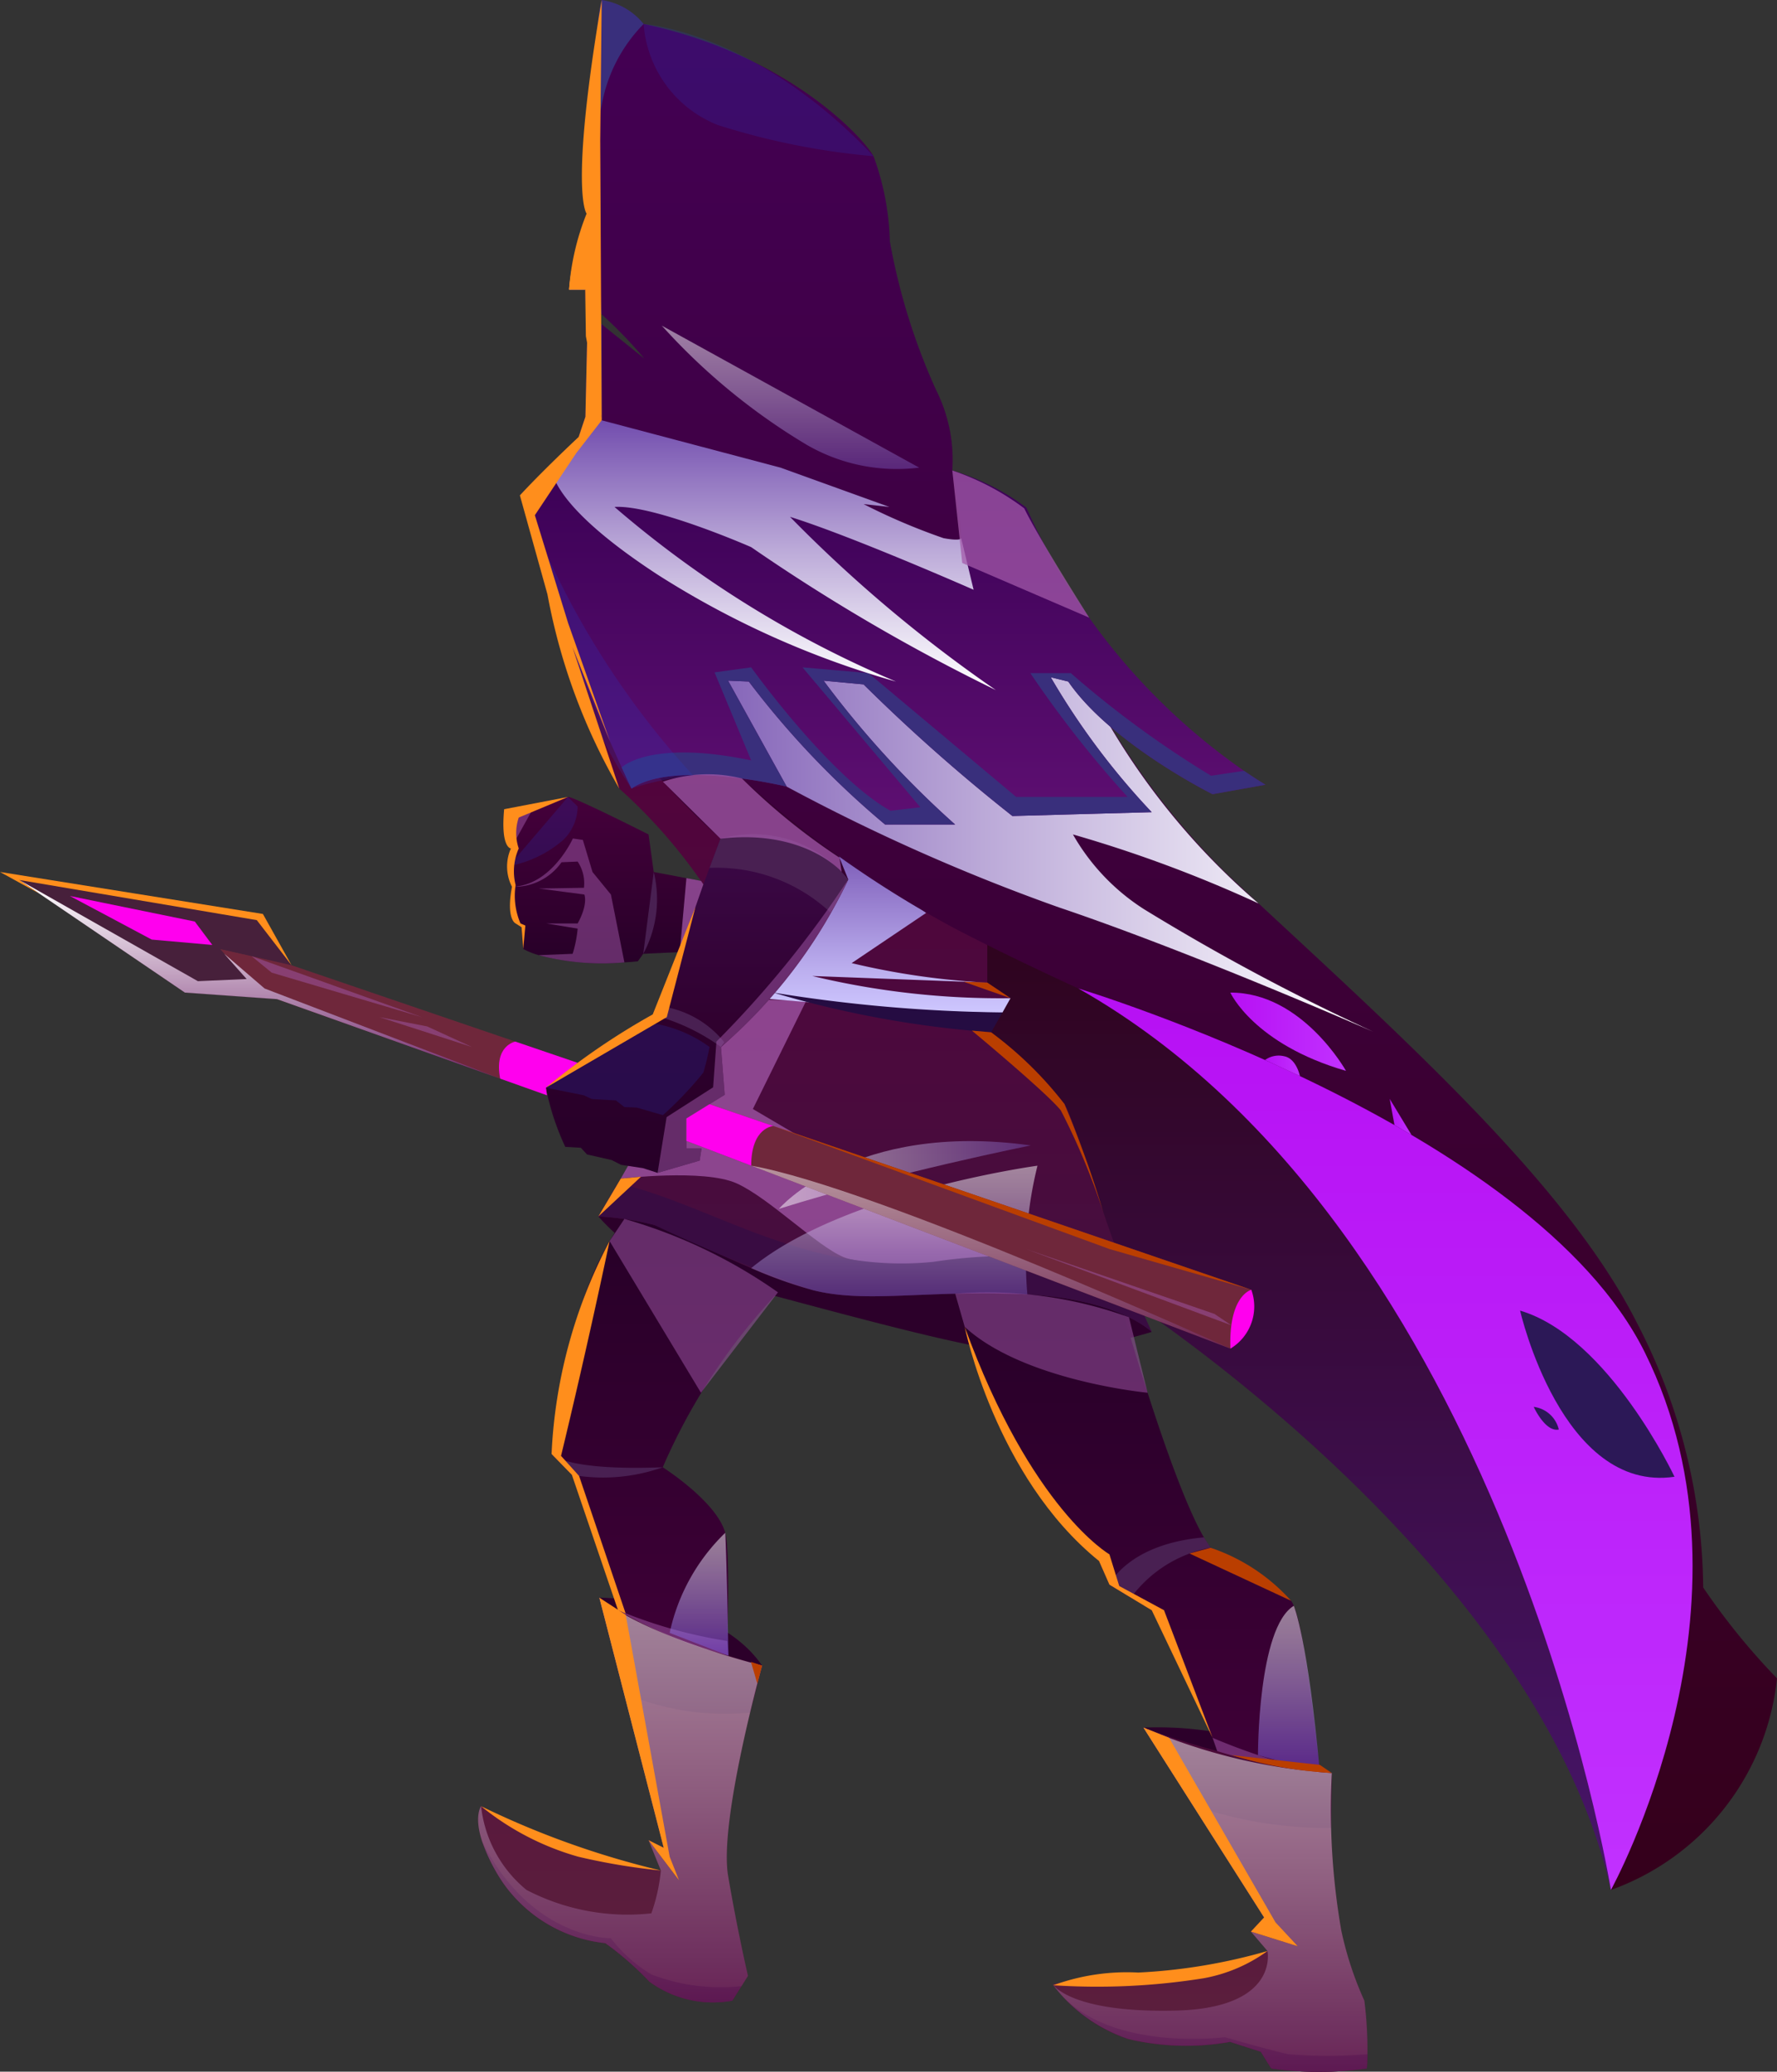 <svg xmlns="http://www.w3.org/2000/svg" xmlns:xlink="http://www.w3.org/1999/xlink" viewBox="0 0 60.205 70.164"><rect x="0" y="0" width="60.205" height="70.164" fill="#333333" stroke="none"/><defs><style>.cls-1{fill:none;}.cls-2{isolation:isolate;}.cls-3{clip-path:url(#clip-path);}.cls-10,.cls-11,.cls-12,.cls-13,.cls-14,.cls-15,.cls-16,.cls-17,.cls-18,.cls-19,.cls-20,.cls-21,.cls-22,.cls-23,.cls-24,.cls-25,.cls-26,.cls-27,.cls-28,.cls-29,.cls-30,.cls-31,.cls-32,.cls-33,.cls-34,.cls-35,.cls-36,.cls-37,.cls-38,.cls-39,.cls-4,.cls-40,.cls-41,.cls-42,.cls-43,.cls-44,.cls-45,.cls-46,.cls-5,.cls-6,.cls-7,.cls-8,.cls-9{fill-rule:evenodd;}.cls-4{fill:url(#linear-gradient);}.cls-5{fill:#2c002a;}.cls-6{fill:url(#Áåçûìÿííûé_ãðàäèåíò_497);}.cls-7{fill:url(#Áåçûìÿííûé_ãðàäèåíò_497-2);}.cls-8{fill:url(#Áåçûìÿííûé_ãðàäèåíò_470);}.cls-36,.cls-9{fill:#a359aa;}.cls-9{opacity:0.74;}.cls-10,.cls-14,.cls-20,.cls-24,.cls-25,.cls-31,.cls-33,.cls-34,.cls-35,.cls-36,.cls-37,.cls-38,.cls-39,.cls-40,.cls-41,.cls-42,.cls-46,.cls-9{mix-blend-mode:multiply;}.cls-10{fill:url(#Áåçûìÿííûé_ãðàäèåíò_546);}.cls-11{fill:url(#Áåçûìÿííûé_ãðàäèåíò_477);}.cls-12{fill:#ff9f90;}.cls-13{fill:url(#linear-gradient-2);}.cls-14{fill:url(#Áåçûìÿííûé_ãðàäèåíò_540);}.cls-15{fill:url(#linear-gradient-3);}.cls-16{fill:url(#Áåçûìÿííûé_ãðàäèåíò_496);}.cls-17{fill:url(#Áåçûìÿííûé_ãðàäèåíò_504);}.cls-18{fill:url(#Áåçûìÿííûé_ãðàäèåíò_504-2);}.cls-19{fill:url(#Áåçûìÿííûé_ãðàäèåíò_477-2);}.cls-20{fill:url(#linear-gradient-4);}.cls-21{fill:#392f7c;}.cls-22{fill:#250c42;}.cls-23{fill:#390c42;}.cls-24,.cls-25,.cls-35,.cls-36,.cls-37,.cls-38,.cls-39,.cls-41,.cls-42{opacity:0.5;}.cls-24{fill:url(#Áåçûìÿííûé_ãðàäèåíò_541);}.cls-25{fill:url(#Áåçûìÿííûé_ãðàäèåíò_541-2);}.cls-26{fill:#492052;}.cls-27{fill:#490a37;}.cls-28{fill:#6f273b;}.cls-29{fill:#47203b;}.cls-30{fill:#f0e;}.cls-31{fill:url(#linear-gradient-5);}.cls-32{fill:#2c1857;}.cls-33{fill:url(#linear-gradient-6);}.cls-34{fill:url(#Áåçûìÿííûé_ãðàäèåíò_540-2);}.cls-35{fill:url(#Áåçûìÿííûé_ãðàäèåíò_541-3);}.cls-37{fill:url(#Áåçûìÿííûé_ãðàäèåíò_550);}.cls-38{fill:url(#Áåçûìÿííûé_ãðàäèåíò_550-2);}.cls-39{fill:url(#Áåçûìÿííûé_ãðàäèåíò_550-3);}.cls-40{fill:url(#Áåçûìÿííûé_ãðàäèåíò_550-4);}.cls-41{fill:url(#Áåçûìÿííûé_ãðàäèåíò_264);}.cls-42{fill:url(#Áåçûìÿííûé_ãðàäèåíò_264-2);}.cls-43{fill:#253dd1;opacity:0.2;mix-blend-mode:screen;}.cls-44{fill:#ff8e1c;}.cls-45{fill:#ba3e00;}.cls-46{fill:url(#linear-gradient-7);}</style><clipPath id="clip-path" transform="translate(-399.993 -176.51)"><rect class="cls-1" width="600" height="270" transform="translate(600 270) rotate(180)"/></clipPath><linearGradient id="linear-gradient" x1="157.04" y1="240.519" x2="157.04" y2="201.277" gradientTransform="matrix(-1, 0, 0, 1, 600, 0)" gradientUnits="userSpaceOnUse"><stop offset="0" stop-color="#47156b"/><stop offset="1" stop-color="#29000d"/></linearGradient><linearGradient id="Áåçûìÿííûé_ãðàäèåíò_497" x1="161.266" y1="241.048" x2="161.266" y2="220.193" gradientTransform="matrix(-1, 0, 0, 1, 600, 0)" gradientUnits="userSpaceOnUse"><stop offset="0" stop-color="#45003b"/><stop offset="1" stop-color="#270028"/></linearGradient><linearGradient id="Áåçûìÿííûé_ãðàäèåíò_497-2" x1="177.319" y1="237.273" x2="177.319" y2="217.793" xlink:href="#Áåçûìÿííûé_ãðàäèåíò_497"/><linearGradient id="Áåçûìÿííûé_ãðàäèåíò_470" x1="171.154" y1="221.617" x2="171.154" y2="195.681" gradientTransform="matrix(-1, 0, 0, 1, 600, 0)" gradientUnits="userSpaceOnUse"><stop offset="0" stop-color="#450f3e"/><stop offset="1" stop-color="#56003b"/></linearGradient><linearGradient id="Áåçûìÿííûé_ãðàäèåíò_546" x1="169.995" y1="210.803" x2="169.995" y2="204.767" gradientTransform="matrix(-1, 0, 0, 1, 600, 0)" gradientUnits="userSpaceOnUse"><stop offset="0" stop-color="#cec7ff"/><stop offset="0.235" stop-color="#bcafef"/><stop offset="0.729" stop-color="#8d71c6"/><stop offset="1" stop-color="#724dae"/></linearGradient><linearGradient id="Áåçûìÿííûé_ãðàäèåíò_477" x1="176.511" y1="216.233" x2="176.511" y2="193.679" gradientTransform="matrix(-1, 0, 0, 1, 600, 0)" gradientUnits="userSpaceOnUse"><stop offset="0" stop-color="#270028"/><stop offset="1" stop-color="#45003b"/></linearGradient><linearGradient id="linear-gradient-2" x1="160.986" y1="240.519" x2="160.986" y2="176.51" gradientTransform="matrix(-1, 0, 0, 1, 600, 0)" gradientUnits="userSpaceOnUse"><stop offset="0" stop-color="#35001b"/><stop offset="1" stop-color="#430054"/></linearGradient><linearGradient id="Áåçûìÿííûé_ãðàäèåíò_540" x1="153.484" y1="204.994" x2="178.683" y2="204.994" gradientTransform="matrix(-1, 0, 0, 1, 600, 0)" gradientUnits="userSpaceOnUse"><stop offset="0" stop-color="#fff"/><stop offset="0.168" stop-color="#ece7f4"/><stop offset="0.524" stop-color="#bba9d8"/><stop offset="1" stop-color="#724dae"/></linearGradient><linearGradient id="linear-gradient-3" x1="169.651" y1="204.436" x2="169.651" y2="191.563" gradientTransform="matrix(-1, 0, 0, 1, 600, 0)" gradientUnits="userSpaceOnUse"><stop offset="0" stop-color="#5e0f72"/><stop offset="1" stop-color="#390054"/></linearGradient><linearGradient id="Áåçûìÿííûé_ãðàäèåíò_496" x1="174.555" y1="211.969" x2="174.555" y2="204.772" gradientTransform="matrix(-1, 0, 0, 1, 600, 0)" gradientUnits="userSpaceOnUse"><stop offset="0" stop-color="#2f002c"/><stop offset="1" stop-color="#3b0948"/></linearGradient><linearGradient id="Áåçûìÿííûé_ãðàäèåíò_504" x1="159.002" y1="246.675" x2="159.002" y2="235.02" gradientTransform="matrix(-1, 0, 0, 1, 600, 0)" gradientUnits="userSpaceOnUse"><stop offset="0" stop-color="#5c223e"/><stop offset="1" stop-color="#560e3b"/></linearGradient><linearGradient id="Áåçûìÿííûé_ãðàäèåíò_504-2" x1="178.998" y1="244.318" x2="178.998" y2="230.622" xlink:href="#Áåçûìÿííûé_ãðàäèåíò_504"/><linearGradient id="Áåçûìÿííûé_ãðàäèåíò_477-2" x1="179.526" y1="209.128" x2="179.526" y2="203.501" xlink:href="#Áåçûìÿííûé_ãðàäèåíò_477"/><linearGradient id="linear-gradient-4" x1="153.066" y1="240.519" x2="153.066" y2="209.989" gradientTransform="matrix(-1, 0, 0, 1, 600, 0)" gradientUnits="userSpaceOnUse"><stop offset="0" stop-color="#c131ff"/><stop offset="1" stop-color="#b710f4"/></linearGradient><linearGradient id="Áåçûìÿííûé_ãðàäèåíò_541" x1="169.707" y1="220.413" x2="169.707" y2="215.99" gradientTransform="matrix(-1, 0, 0, 1, 600, 0)" gradientUnits="userSpaceOnUse"><stop offset="0" stop-color="#724dae"/><stop offset="0.476" stop-color="#bba9d8"/><stop offset="0.832" stop-color="#ece7f4"/><stop offset="1" stop-color="#fff"/></linearGradient><linearGradient id="Áåçûìÿííûé_ãðàäèåíò_541-2" x1="165.082" y1="216.305" x2="173.619" y2="216.305" xlink:href="#Áåçûìÿííûé_ãðàäèåíò_541"/><linearGradient id="linear-gradient-5" x1="152.186" y1="214.337" x2="152.924" y2="214.337" gradientTransform="matrix(-1, 0, 0, 1, 200.007, -176.51)" xlink:href="#linear-gradient-4"/><linearGradient id="linear-gradient-6" x1="154.405" y1="211.453" x2="158.323" y2="211.453" xlink:href="#linear-gradient-4"/><linearGradient id="Áåçûìÿííûé_ãðàäèåíò_540-2" x1="173.797" y1="199.882" x2="173.797" y2="190.745" xlink:href="#Áåçûìÿííûé_ãðàäèåíò_540"/><linearGradient id="Áåçûìÿííûé_ãðàäèåíò_541-3" x1="173.225" y1="192.404" x2="173.225" y2="187.539" xlink:href="#Áåçûìÿííûé_ãðàäèåíò_541"/><linearGradient id="Áåçûìÿííûé_ãðàäèåíò_550" x1="159.002" y1="246.675" x2="159.002" y2="235.02" gradientTransform="matrix(-1, 0, 0, 1, 600, 0)" gradientUnits="userSpaceOnUse"><stop offset="0" stop-color="#72276d"/><stop offset="0.129" stop-color="#864682"/><stop offset="0.559" stop-color="#c7a9c5"/><stop offset="0.859" stop-color="#efe7ef"/><stop offset="1" stop-color="#fff"/></linearGradient><linearGradient id="Áåçûìÿííûé_ãðàäèåíò_550-2" x1="178.998" y1="244.318" x2="178.998" y2="230.622" xlink:href="#Áåçûìÿííûé_ãðàäèåíò_550"/><linearGradient id="Áåçûìÿííûé_ãðàäèåíò_550-3" x1="166.437" y1="222.185" x2="166.437" y2="215.989" xlink:href="#Áåçûìÿííûé_ãðàäèåíò_550"/><linearGradient id="Áåçûìÿííûé_ãðàäèåíò_550-4" x1="191.208" y1="213.041" x2="191.208" y2="206.314" gradientTransform="matrix(-1, 0, 0, 1, 200.007, -176.51)" xlink:href="#Áåçûìÿííûé_ãðàäèåíò_550"/><linearGradient id="Áåçûìÿííûé_ãðàäèåíò_264" x1="156.338" y1="236.54" x2="156.338" y2="230.896" gradientTransform="matrix(-1, 0, 0, 1, 600, 0)" gradientUnits="userSpaceOnUse"><stop offset="0" stop-color="#724ddb"/><stop offset="0.476" stop-color="#bba9ee"/><stop offset="0.832" stop-color="#ece7fa"/><stop offset="1" stop-color="#fff"/></linearGradient><linearGradient id="Áåçûìÿííûé_ãðàäèåíò_264-2" x1="176.323" y1="232.585" x2="176.323" y2="228.424" xlink:href="#Áåçûìÿííûé_ãðàäèåíò_264"/><linearGradient id="linear-gradient-7" x1="155.966" y1="212.61" x2="157.147" y2="212.61" xlink:href="#linear-gradient-4"/></defs><title>maga</title><g class="cls-2"><g id="Ñëîé_1" data-name="Ñëîé 1"><g class="cls-3"><path class="cls-4" d="M437.708,220.193s14.299,9.025,16.864,20.326a19.361,19.361,0,0,0,2.178-16.031c-2.803-9.072-15.307-15.324-19.539-17.007s-8.897-6.204-8.897-6.204S432.193,217.372,437.708,220.193Z" transform="translate(-399.993 -176.51)"/><path class="cls-5" d="M439.014,221.619a14.578,14.578,0,0,1-5.058.625c-2.227-.266-8.512-2.116-10.468-2.549a6.4,6.4,0,0,1-3.222-1.988l5.178-.417S437.403,219.215,439.014,221.619Z" transform="translate(-399.993 -176.51)"/><path class="cls-5" d="M420.299,230.621s3.927-.008,5.514,2.3A6.953,6.953,0,0,1,420.299,230.621Z" transform="translate(-399.993 -176.51)"/><path class="cls-5" d="M438.734,235.021a12.016,12.016,0,0,1,6.379,1.539S441.268,237.169,438.734,235.021Z" transform="translate(-399.993 -176.51)"/><path class="cls-6" d="M438.073,221.046s1.815,6.408,2.937,7.883a9.572,9.572,0,0,1,2.725,1.795c.673.866,1.379,10.323,1.379,10.323l-2.052-.529s-2.709-7.514-4.048-9.472l-1.435-.868-.353-.802a21.622,21.622,0,0,1-2.629-3.11,28.939,28.939,0,0,1-2.243-5.943S436.675,219.736,438.073,221.046Z" transform="translate(-399.993 -176.51)"/><path class="cls-7" d="M426.681,219.943a20.374,20.374,0,0,0-4.234,6.261s1.829,1.162,2.117,2.22-.145,8.849-.145,8.849h-1.755s-2.332-8.921-3.294-10.812l-.688-.705s.368-5.248,2.468-7.962A8.797,8.797,0,0,1,426.681,219.943Z" transform="translate(-399.993 -176.51)"/><path class="cls-8" d="M425.46,209.436l.163.482c-1.251,1.061-3.561,4.777-4.693,6.668h-.003c-.404.678-.66,1.122-.66,1.122a9.63,9.63,0,0,1,1.891.289c.465.147,1.868.86,3.287,1.462a15.053,15.053,0,0,0,2.099.749c1.797.449,3.721,0,7.023.13.079.003.157.008.234.013,3.023.162,4.142,1.2,4.211,1.266a14.262,14.262,0,0,1-.965-2.16v-.003c-.83-2.2-1.683-5.058-1.99-5.553a19.823,19.823,0,0,0-2.485-2.429l-.129-.335.787-.82-.787-.528v-1.274l-8.944-10.515s-6.251-4.272-5.792-1.218a23.798,23.798,0,0,0,2.267,6.437A17.88,17.88,0,0,1,425.46,209.436Z" transform="translate(-399.993 -176.51)"/><path class="cls-9" d="M434.918,219.605s-5.426-.14-6.34-.517-2.525-2.004-3.631-2.501-3.924-.158-3.924-.158l3.507-6.11,2.773.096-1.803,3.655Z" transform="translate(-399.993 -176.51)"/><path class="cls-10" d="M434.229,210.317a27.223,27.223,0,0,1-6.716-.752l5.93.224a25.222,25.222,0,0,1-4.596-.66l2.524-1.7-3.633-2.662-1.956,5.551s5.931.532,8.175.483Z" transform="translate(-399.993 -176.51)"/><path class="cls-11" d="M422.158,210.896a20.557,20.557,0,0,0-3.67,2.452,8.61,8.61,0,0,0,.657,2.005l.528.03.208.226.835.19.32.162.739.112.497.16,1.426-.416.064-.416h-.513v-1.01l1.297-.802-.127-1.619a17.096,17.096,0,0,0,4.312-5.675l-.297-.736s-2.525-10.548-4.944-11.414a10.969,10.969,0,0,0-5.244-.256s1.399,5.353,2.34,6.861a31.335,31.335,0,0,0,3.817,4.168C424.13,206.134,422.158,210.896,422.158,210.896Z" transform="translate(-399.993 -176.51)"/><path class="cls-12" d="M420.379,183.051a7.18,7.18,0,0,0-1.106,3.27H420.379Z" transform="translate(-399.993 -176.51)"/><path class="cls-13" d="M420.379,176.51s-.625,7.045-.553,10.171a15.238,15.238,0,0,1,1.996,1.972l-1.916-1.539-.08,3.511-.313.938s-1.523,1.17-1.683,2.068a36.007,36.007,0,0,0,14.523,14.331c10.003,5.194,21.304,7.983,23.805,16.11s-1.587,16.447-1.587,16.447a8.555,8.555,0,0,0,5.627-7.166,22.848,22.848,0,0,1-2.501-3.078,19.736,19.736,0,0,0-2.236-8.945c-2.437-4.841-8.199-9.907-13.842-15.165a24.819,24.819,0,0,1-6.925-12.44,14.28,14.28,0,0,0-2.437-1.282,5.265,5.265,0,0,0-.553-2.733,21.306,21.306,0,0,1-1.563-5.026,8.999,8.999,0,0,0-.553-2.885c-.409-.721-3.054-3.486-7.789-4.478A4.562,4.562,0,0,0,420.379,176.51Z" transform="translate(-399.993 -176.51)"/><path class="cls-14" d="M426.647,203.152a66.429,66.429,0,0,0,9.217,4.088c4.569,1.539,10.652,4.212,10.652,4.212a73.977,73.977,0,0,1-7.767-4.151,7.274,7.274,0,0,1-2.405-2.53,44.213,44.213,0,0,1,6.289,2.338,23.97,23.97,0,0,1-5.021-5.987l-1.031-2.322-7.736-.265h-7.529l2.933,3.238Z" transform="translate(-399.993 -176.51)"/><path class="cls-15" d="M417.83,193.631c.383,2.49,2.419,7.104,3.226,8.871.206.449.332.716.332.716,1.444-.995,5.259-.066,5.259-.066l-1.987-3.589.703.03a29.638,29.638,0,0,0,4.617,4.843h2.373a32.46,32.46,0,0,1-4.457-4.873l1.355.127a60.428,60.428,0,0,0,5.041,4.457l4.721-.13a24.864,24.864,0,0,1-3.421-4.569l.594.145c1.442,2.102,4.888,3.815,4.888,3.815l1.794-.32c-.249-.152-.492-.31-.728-.472a21.478,21.478,0,0,1-7.373-8.914,7.975,7.975,0,0,0-2.51-1.259,16.931,16.931,0,0,1,.338,3.135c-.962-.145-4.256-2.307-6.203-3.031-1.949-.721-6.878-.985-6.878-.985A4.133,4.133,0,0,0,417.83,193.631Z" transform="translate(-399.993 -176.51)"/><path class="cls-16" d="M424.419,211.969a2.977,2.977,0,0,0-2.26-1.074l2.244-5.979a4.183,4.183,0,0,1,4.328,1.379A19.109,19.109,0,0,1,424.419,211.969Z" transform="translate(-399.993 -176.51)"/><path class="cls-17" d="M435.673,243.726l.005.02a5.345,5.345,0,0,0,2.543,1.822,8.499,8.499,0,0,0,3.447.097l1.041.335.353.566a11.663,11.663,0,0,0,3.239,0c.013-.16.02-.322.02-.485a13.302,13.302,0,0,0-.104-1.812,11.571,11.571,0,0,1-.782-2.381,23.942,23.942,0,0,1-.32-5.33,19.349,19.349,0,0,1-6.381-1.538l4.086,6.429-.447.48.561.657a4.609,4.609,0,0,1-1.619.465C440.193,243.211,435.673,243.597,435.673,243.726Z" transform="translate(-399.993 -176.51)"/><path class="cls-18" d="M416.325,238.868a5.996,5.996,0,0,0,.711,1.411,4.855,4.855,0,0,0,3.465,2.043,10.311,10.311,0,0,1,1.49,1.3,3.645,3.645,0,0,0,2.812.647l.31-.492h.003l.218-.348s-.36-1.541-.673-3.391c-.315-1.853,1.152-7.117,1.152-7.117s-3.911-.962-5.513-2.3l2.18,8.47-.513-.256.416,1.025a17.481,17.481,0,0,1-6.091-2.178S416.046,238.013,416.325,238.868Z" transform="translate(-399.993 -176.51)"/><path class="cls-19" d="M417.338,206.543a1.887,1.887,0,0,0,.18,1.251l.145.119.058.736a2.457,2.457,0,0,0,.525.211l.025.008a8.406,8.406,0,0,0,2.876.236c.147-.008.299-.02.457-.036l.18-.254,1.239-.058.799-2.294-.079-.117-1.602-.302-.175-1.272s-2.609-1.317-2.731-1.269c-.119.048-2.02.492-2.02.492a1.618,1.618,0,0,0,.086,1.251A2.583,2.583,0,0,0,417.338,206.543Z" transform="translate(-399.993 -176.51)"/><path class="cls-20" d="M454.571,240.519s-3.57-22.33-18.041-30.53c0,0,15.396,4.657,19.195,12.336C459.935,230.832,454.571,240.519,454.571,240.519Z" transform="translate(-399.993 -176.51)"/><path class="cls-21" d="M421.056,202.502c.206.449.332.716.332.716,1.444-.995,5.259-.066,5.259-.066l-1.987-3.589.703.03a29.638,29.638,0,0,0,4.617,4.843h2.373a32.46,32.46,0,0,1-4.457-4.873l1.355.127a60.428,60.428,0,0,0,5.041,4.457l4.721-.13a24.864,24.864,0,0,1-3.421-4.569l.594.145c1.442,2.102,4.888,3.815,4.888,3.815l1.794-.32c-.249-.152-.492-.31-.728-.472l-1.114.168a33.912,33.912,0,0,1-4.754-3.477h-1.371a36.682,36.682,0,0,0,3.294,4.193h-3.774l-5.003-4.193-2.236-.195,3.992,4.739-1.01.119c-2.068-1.152-4.721-4.858-4.721-4.858l-1.241.17,1.241,2.982C421.998,201.543,421.056,202.502,421.056,202.502Z" transform="translate(-399.993 -176.51)"/><path class="cls-22" d="M433.572,211.472a34.66,34.66,0,0,1-7.378-1.345,51.602,51.602,0,0,0,7.763.672Z" transform="translate(-399.993 -176.51)"/><path class="cls-23" d="M420.267,217.708a9.63,9.63,0,0,1,1.891.289,54.199,54.199,0,0,0,5.386,2.211c1.797.449,3.721,0,7.023.13,3.198.122,4.373,1.211,4.444,1.279l-.965-2.16v-.003a17.639,17.639,0,0,0-6.429-.208c-4.361.449-7.556-1.954-10.688-2.66h-.003C420.523,217.264,420.267,217.708,420.267,217.708Z" transform="translate(-399.993 -176.51)"/><path class="cls-24" d="M425.444,219.459a15.053,15.053,0,0,0,2.099.749c1.797.449,3.721,0,7.023.13.079.003.157.008.234.013a13.329,13.329,0,0,1,.343-4.361S428.571,216.881,425.444,219.459Z" transform="translate(-399.993 -176.51)"/><path class="cls-25" d="M434.918,215.304s-4.667.932-8.537,2.149C426.381,217.453,428.923,214.47,434.918,215.304Z" transform="translate(-399.993 -176.51)"/><path class="cls-26" d="M424.419,211.969a6.909,6.909,0,0,0-2.26-1.074l.119-.318a3.335,3.335,0,0,1,2.253,1.232Z" transform="translate(-399.993 -176.51)"/><path class="cls-26" d="M428.131,207.416a5.651,5.651,0,0,0-4.099-1.512l.37-.987a4.143,4.143,0,0,1,4.328,1.379A11.37,11.37,0,0,1,428.131,207.416Z" transform="translate(-399.993 -176.51)"/><path class="cls-26" d="M422.142,206.042l-.356,2.773A3.889,3.889,0,0,0,422.142,206.042Z" transform="translate(-399.993 -176.51)"/><path class="cls-26" d="M422.447,226.204a6.066,6.066,0,0,1-3.078.256l-.688-.705S419.113,226.332,422.447,226.204Z" transform="translate(-399.993 -176.51)"/><path class="cls-26" d="M441.01,228.929a4.334,4.334,0,0,0-2.701,1.691l-.729-.441s.617-1.374,3.202-1.601Z" transform="translate(-399.993 -176.51)"/><path class="cls-27" d="M425.406,234.514a8.726,8.726,0,0,1-4.276-.662l-.831-3.231s1.258,1.122,5.514,2.3Z" transform="translate(-399.993 -176.51)"/><path class="cls-27" d="M445.114,236.56l-.021,1.859a13.92,13.92,0,0,1-4.684-.765l-1.674-2.633A27.756,27.756,0,0,0,445.114,236.56Z" transform="translate(-399.993 -176.51)"/><path class="cls-27" d="M435.673,243.726a5.188,5.188,0,0,0,2.548,1.843,8.499,8.499,0,0,0,3.447.097l1.041.335.353.566a11.663,11.663,0,0,0,3.239,0c.013-.16.02-.322.02-.485a15.915,15.915,0,0,1-2.683,0c-.655-.145-2.147-.576-2.147-.576S437.308,246.066,435.673,243.726Z" transform="translate(-399.993 -176.51)"/><path class="cls-27" d="M416.325,238.868a5.996,5.996,0,0,0,.711,1.411,4.855,4.855,0,0,0,3.465,2.043,10.311,10.311,0,0,1,1.49,1.3,3.645,3.645,0,0,0,2.812.647l.31-.492a6.549,6.549,0,0,1-3.051-.396,4.882,4.882,0,0,1-1.371-1.226S417.992,242.201,416.325,238.868Z" transform="translate(-399.993 -176.51)"/><path class="cls-28" d="M424.032,213.906l18.356,6.287a3.612,3.612,0,0,1-.708,1.992l-18.432-7.034v-.761Z" transform="translate(-399.993 -176.51)"/><polygon class="cls-28" points="19.572 35.997 9.662 32.618 7.45 32.138 8.764 33.617 18.533 37.096 18.495 36.837 19.572 35.997"/><polygon class="cls-29" points="9.879 32.692 8.7 31.163 0.653 29.804 6.264 33.617 9.388 33.84 8.764 33.617 7.45 32.138 9.879 32.692"/><polygon class="cls-30" points="7.193 32.004 6.6 31.211 2.368 30.345 5.141 31.822 7.193 32.004"/><path class="cls-30" d="M426.193,214.646s-.749.041-.749,1.343l-2.196-.838v-.761l.784-.484Z" transform="translate(-399.993 -176.51)"/><path class="cls-30" d="M419.565,212.507l-2.112-.72s-.733.129-.514,1.254l1.587.565-.038-.258Z" transform="translate(-399.993 -176.51)"/><path class="cls-30" d="M442.388,220.193s-.774.186-.708,1.992A1.665,1.665,0,0,0,442.388,220.193Z" transform="translate(-399.993 -176.51)"/><path class="cls-21" d="M421.8,177.322a5.218,5.218,0,0,0-1.421,2.747c-.401,1.868,0,7.092,0,7.092l-.553-.479s.184-9.086.553-10.171A2.244,2.244,0,0,1,421.8,177.322Z" transform="translate(-399.993 -176.51)"/><polygon class="cls-21" points="20.386 10.984 20.386 14.235 19.52 15.052 19.833 14.115 19.913 10.604 20.386 10.984"/><polygon class="cls-31" points="47.821 38.437 47.083 37.216 47.245 38.105 47.821 38.437"/><path class="cls-32" d="M456.725,226.525s-2.228-4.74-5.231-5.627C451.494,220.898,452.902,227.086,456.725,226.525Z" transform="translate(-399.993 -176.51)"/><path class="cls-32" d="M452.805,224.925a1.003,1.003,0,0,0-.849-.767S452.347,225.022,452.805,224.925Z" transform="translate(-399.993 -176.51)"/><path class="cls-33" d="M445.595,212.778s-1.488-2.664-3.918-2.65C441.677,210.128,442.471,211.876,445.595,212.778Z" transform="translate(-399.993 -176.51)"/><path class="cls-34" d="M419.513,191.563l.866-.818,6.059,1.603,3.687,1.331-.873-.096a21.058,21.058,0,0,0,2.71,1.154c.602.11.596,0,.596,0l.421,1.747s-4.152-1.827-6.22-2.469a47.495,47.495,0,0,0,6.973,5.867,63.63,63.63,0,0,1-8.288-4.841s-3.284-1.442-4.632-1.362a36.064,36.064,0,0,0,9.537,5.915,30.353,30.353,0,0,1-8.078-3.623c-3.929-2.565-3.59-3.734-3.59-3.734Z" transform="translate(-399.993 -176.51)"/><path class="cls-35" d="M422.415,187.539a21.282,21.282,0,0,0,4.889,4.024,6.093,6.093,0,0,0,3.831.785Z" transform="translate(-399.993 -176.51)"/><path class="cls-9" d="M428.509,206.042s-1.253-1.463-4.106-1.126l-1.951-1.93a4.707,4.707,0,0,1,2.68-.109,21.353,21.353,0,0,0,3.303,2.68Z" transform="translate(-399.993 -176.51)"/><path class="cls-36" d="M438.874,223.68s-4.205-.399-6.196-2.232l-.323-1.123a14.048,14.048,0,0,1,5.888.799Z" transform="translate(-399.993 -176.51)"/><path class="cls-36" d="M423.741,223.68l-3.095-5.137.502-.75a17.236,17.236,0,0,1,5.203,2.486Z" transform="translate(-399.993 -176.51)"/><path class="cls-36" d="M441.075,235.367a21.363,21.363,0,0,0,3.636,1.172,19.981,19.981,0,0,1-3.481-.723Z" transform="translate(-399.993 -176.51)"/><path class="cls-36" d="M424.635,232.087a16.041,16.041,0,0,1-3.702-1.042,14.74,14.74,0,0,0,3.741,1.541Z" transform="translate(-399.993 -176.51)"/><path class="cls-37" d="M435.673,243.726l.005.02a5.345,5.345,0,0,0,2.543,1.822,8.499,8.499,0,0,0,3.447.097l1.041.335.353.566a11.663,11.663,0,0,0,3.239,0c.013-.16.02-.322.02-.485a13.302,13.302,0,0,0-.104-1.812,11.571,11.571,0,0,1-.782-2.381,23.942,23.942,0,0,1-.32-5.33,19.349,19.349,0,0,1-6.381-1.538l4.086,6.429,1.14.977-1.586-.497.561.657s.416,1.939-3.127,2.02S435.673,243.726,435.673,243.726Z" transform="translate(-399.993 -176.51)"/><path class="cls-38" d="M416.325,238.868a5.996,5.996,0,0,0,.711,1.411,4.855,4.855,0,0,0,3.465,2.043,10.311,10.311,0,0,1,1.49,1.3,3.645,3.645,0,0,0,2.812.647l.31-.492h.003l.218-.348s-.36-1.541-.673-3.391c-.315-1.853,1.152-7.117,1.152-7.117s-3.911-.962-5.513-2.3l2.18,8.47.52,1.104-1.033-1.36.416,1.025a5.992,5.992,0,0,1-.322,1.452,7.422,7.422,0,0,1-4.231-.794,4.261,4.261,0,0,1-1.538-2.835S416.046,238.013,416.325,238.868Z" transform="translate(-399.993 -176.51)"/><path class="cls-39" d="M441.681,222.185s-11.988-5.446-16.236-6.196Z" transform="translate(-399.993 -176.51)"/><polygon class="cls-40" points="16.946 36.531 8.965 33.479 7.598 32.305 8.356 33.158 6.704 33.231 0.653 29.804 6.264 33.617 9.388 33.84 16.946 36.531"/><path class="cls-36" d="M422.272,216.233l1.426-.416.064-.416h-.513v-1.01l1.297-.802-.127-1.619a17.096,17.096,0,0,0,4.312-5.675,35.288,35.288,0,0,1-4.465,5.492l-.112,1.548-1.576,1.01Z" transform="translate(-399.993 -176.51)"/><path class="cls-36" d="M419.564,205.69a1.317,1.317,0,0,1,.213.888l-1.53.025,1.543.203s.14.31-.226.98h-1.061l1.061.175a4.122,4.122,0,0,1-.17.853l-1.147.046.025.008a8.406,8.406,0,0,0,2.876.236l-.457-2.297-.624-.764-.327-1.086-.338-.049s-.72,1.603-2.063,1.635a1.952,1.952,0,0,0,1.678-.83Z" transform="translate(-399.993 -176.51)"/><path class="cls-41" d="M442.613,235.953s-.008-4.316,1.214-5.057c0,0,.481,1.135.883,5.643Z" transform="translate(-399.993 -176.51)"/><path class="cls-42" d="M424.673,232.585s-.06-3.319-.109-4.161a6.649,6.649,0,0,0-1.883,3.39Z" transform="translate(-399.993 -176.51)"/><path class="cls-43" d="M424.032,211.969a8.291,8.291,0,0,1-.209.866,12.027,12.027,0,0,1-1.371,1.443l-.886-.257-.418-.016-.287-.225-.818-.048-.273-.127-1.282-.258a23.912,23.912,0,0,1,3.298-2.22A4.482,4.482,0,0,1,424.032,211.969Z" transform="translate(-399.993 -176.51)"/><path class="cls-43" d="M419.236,203.502l-2.003,2.343a3.936,3.936,0,0,0,1.844-.888,1.602,1.602,0,0,0,.487-1.131Z" transform="translate(-399.993 -176.51)"/><path class="cls-36" d="M417.302,205.246l.812-1.463-.898.212S416.846,204.788,417.302,205.246Z" transform="translate(-399.993 -176.51)"/><path class="cls-9" d="M432.594,195.578l4.301,1.851s-1.721-2.708-2.201-3.702a8.624,8.624,0,0,0-2.437-1.283Z" transform="translate(-399.993 -176.51)"/><path class="cls-43" d="M429.588,181.8a24.306,24.306,0,0,1-5.282-1.058,3.993,3.993,0,0,1-2.507-3.42S425.605,177.568,429.588,181.8Z" transform="translate(-399.993 -176.51)"/><path class="cls-43" d="M423.489,202.786a28.51,28.51,0,0,1-5.659-9.155s.961,5.708,3.558,9.586A9.081,9.081,0,0,1,423.489,202.786Z" transform="translate(-399.993 -176.51)"/><polygon class="cls-36" points="41.72 44.886 41.145 44.5 34.765 42.304 41.72 44.886"/><polygon class="cls-36" points="8.525 32.384 14.295 34.449 9.205 32.942 8.525 32.384"/><polygon class="cls-36" points="15.986 35.459 14.471 34.763 12.86 34.449 15.986 35.459"/><polygon class="cls-9" points="23.256 29.741 23.03 32.246 23.83 29.951 23.751 29.834 23.256 29.741"/><path class="cls-44" d="M420.379,176.51l-.05,4.758.05,9.476-.536-2.846-.023-1.578h-.548a8.538,8.538,0,0,1,.595-2.575S419.272,183.029,420.379,176.51Z" transform="translate(-399.993 -176.51)"/><path class="cls-44" d="M419.906,187.114l.473,3.631-.866,1.115-1.399,2.099,1.129,3.659,1.417,4.002-1.273-3.197,1.586,4.793a20.424,20.424,0,0,1-2.432-6.575l-.934-3.353s.628-.697,1.991-1.98l.229-.684Z" transform="translate(-399.993 -176.51)"/><path class="cls-44" d="M419.236,203.502l-1.668.697a1.629,1.629,0,0,0,0,1.047,1.911,1.911,0,0,0-.106,1.239,2.38,2.38,0,0,0,.165,1.3l.165.072-.071.793-.058-.736-.201-.129s-.33-.135-.124-1.242a1.509,1.509,0,0,1-.036-1.297s-.352-.013-.228-1.33Z" transform="translate(-399.993 -176.51)"/><path class="cls-44" d="M423.555,207.23l-.971,3.729-4.096,2.389a23.826,23.826,0,0,1,3.62-2.482Z" transform="translate(-399.993 -176.51)"/><polygon class="cls-44" points="9.879 32.692 8.7 31.163 0.653 29.804 1.329 30.263 0 29.532 8.907 30.954 9.879 32.692"/><polygon class="cls-44" points="21.716 39.854 20.274 41.198 21.031 39.918 21.716 39.854"/><path class="cls-44" d="M420.646,218.543a17.093,17.093,0,0,0-1.966,7.212l.688.705,1.563,4.584.259.111-1.577-4.656-.612-.681S419.818,222.476,420.646,218.543Z" transform="translate(-399.993 -176.51)"/><polygon class="cls-44" points="20.307 54.112 21.199 54.69 22.688 62.884 23.007 63.685 21.974 62.325 22.487 62.581 20.307 54.112"/><path class="cls-44" d="M422.383,239.861a21.456,21.456,0,0,1-2.796-.467,9.16,9.16,0,0,1-3.295-1.711A29.418,29.418,0,0,0,422.383,239.861Z" transform="translate(-399.993 -176.51)"/><path class="cls-44" d="M432.678,221.448s1.017,5.075,4.549,7.93l.353.802,1.435.868,2.061,4.32-1.646-4.323-1.517-.819-.333-1.074S434.929,227.633,432.678,221.448Z" transform="translate(-399.993 -176.51)"/><path class="cls-44" d="M438.734,235.02l.868.347,3.604,6.249.754.81-1.586-.497.447-.48S438.655,234.904,438.734,235.02Z" transform="translate(-399.993 -176.51)"/><path class="cls-44" d="M442.935,242.587a5.276,5.276,0,0,1-2.163.923,22.841,22.841,0,0,1-5.094.237,7.291,7.291,0,0,1,2.881-.43A19.112,19.112,0,0,0,442.935,242.587Z" transform="translate(-399.993 -176.51)"/><polygon class="cls-45" points="34.236 33.807 32.644 33.248 33.449 33.279 34.236 33.807"/><path class="cls-45" d="M433.572,211.472l-.651-.057s2.559,2.126,3.014,2.705a23.04,23.04,0,0,1,1.437,3.445,35.316,35.316,0,0,0-1.316-3.665A12.551,12.551,0,0,0,433.572,211.472Z" transform="translate(-399.993 -176.51)"/><polygon class="cls-45" points="42.396 43.683 37.593 42.304 26.201 38.136 42.396 43.683"/><path class="cls-45" d="M443.735,230.725l-3.441-1.601.716-.194A6.403,6.403,0,0,1,443.735,230.725Z" transform="translate(-399.993 -176.51)"/><path class="cls-45" d="M445.115,236.559a14.421,14.421,0,0,1-3.391-.605l2.987.33Z" transform="translate(-399.993 -176.51)"/><polygon class="cls-45" points="25.82 56.411 25.442 56.285 25.658 57.019 25.82 56.411"/><path class="cls-46" d="M444.034,212.954s-.116-.59-.531-.67a.789.789,0,0,0-.65.126Z" transform="translate(-399.993 -176.51)"/></g></g></g></svg>